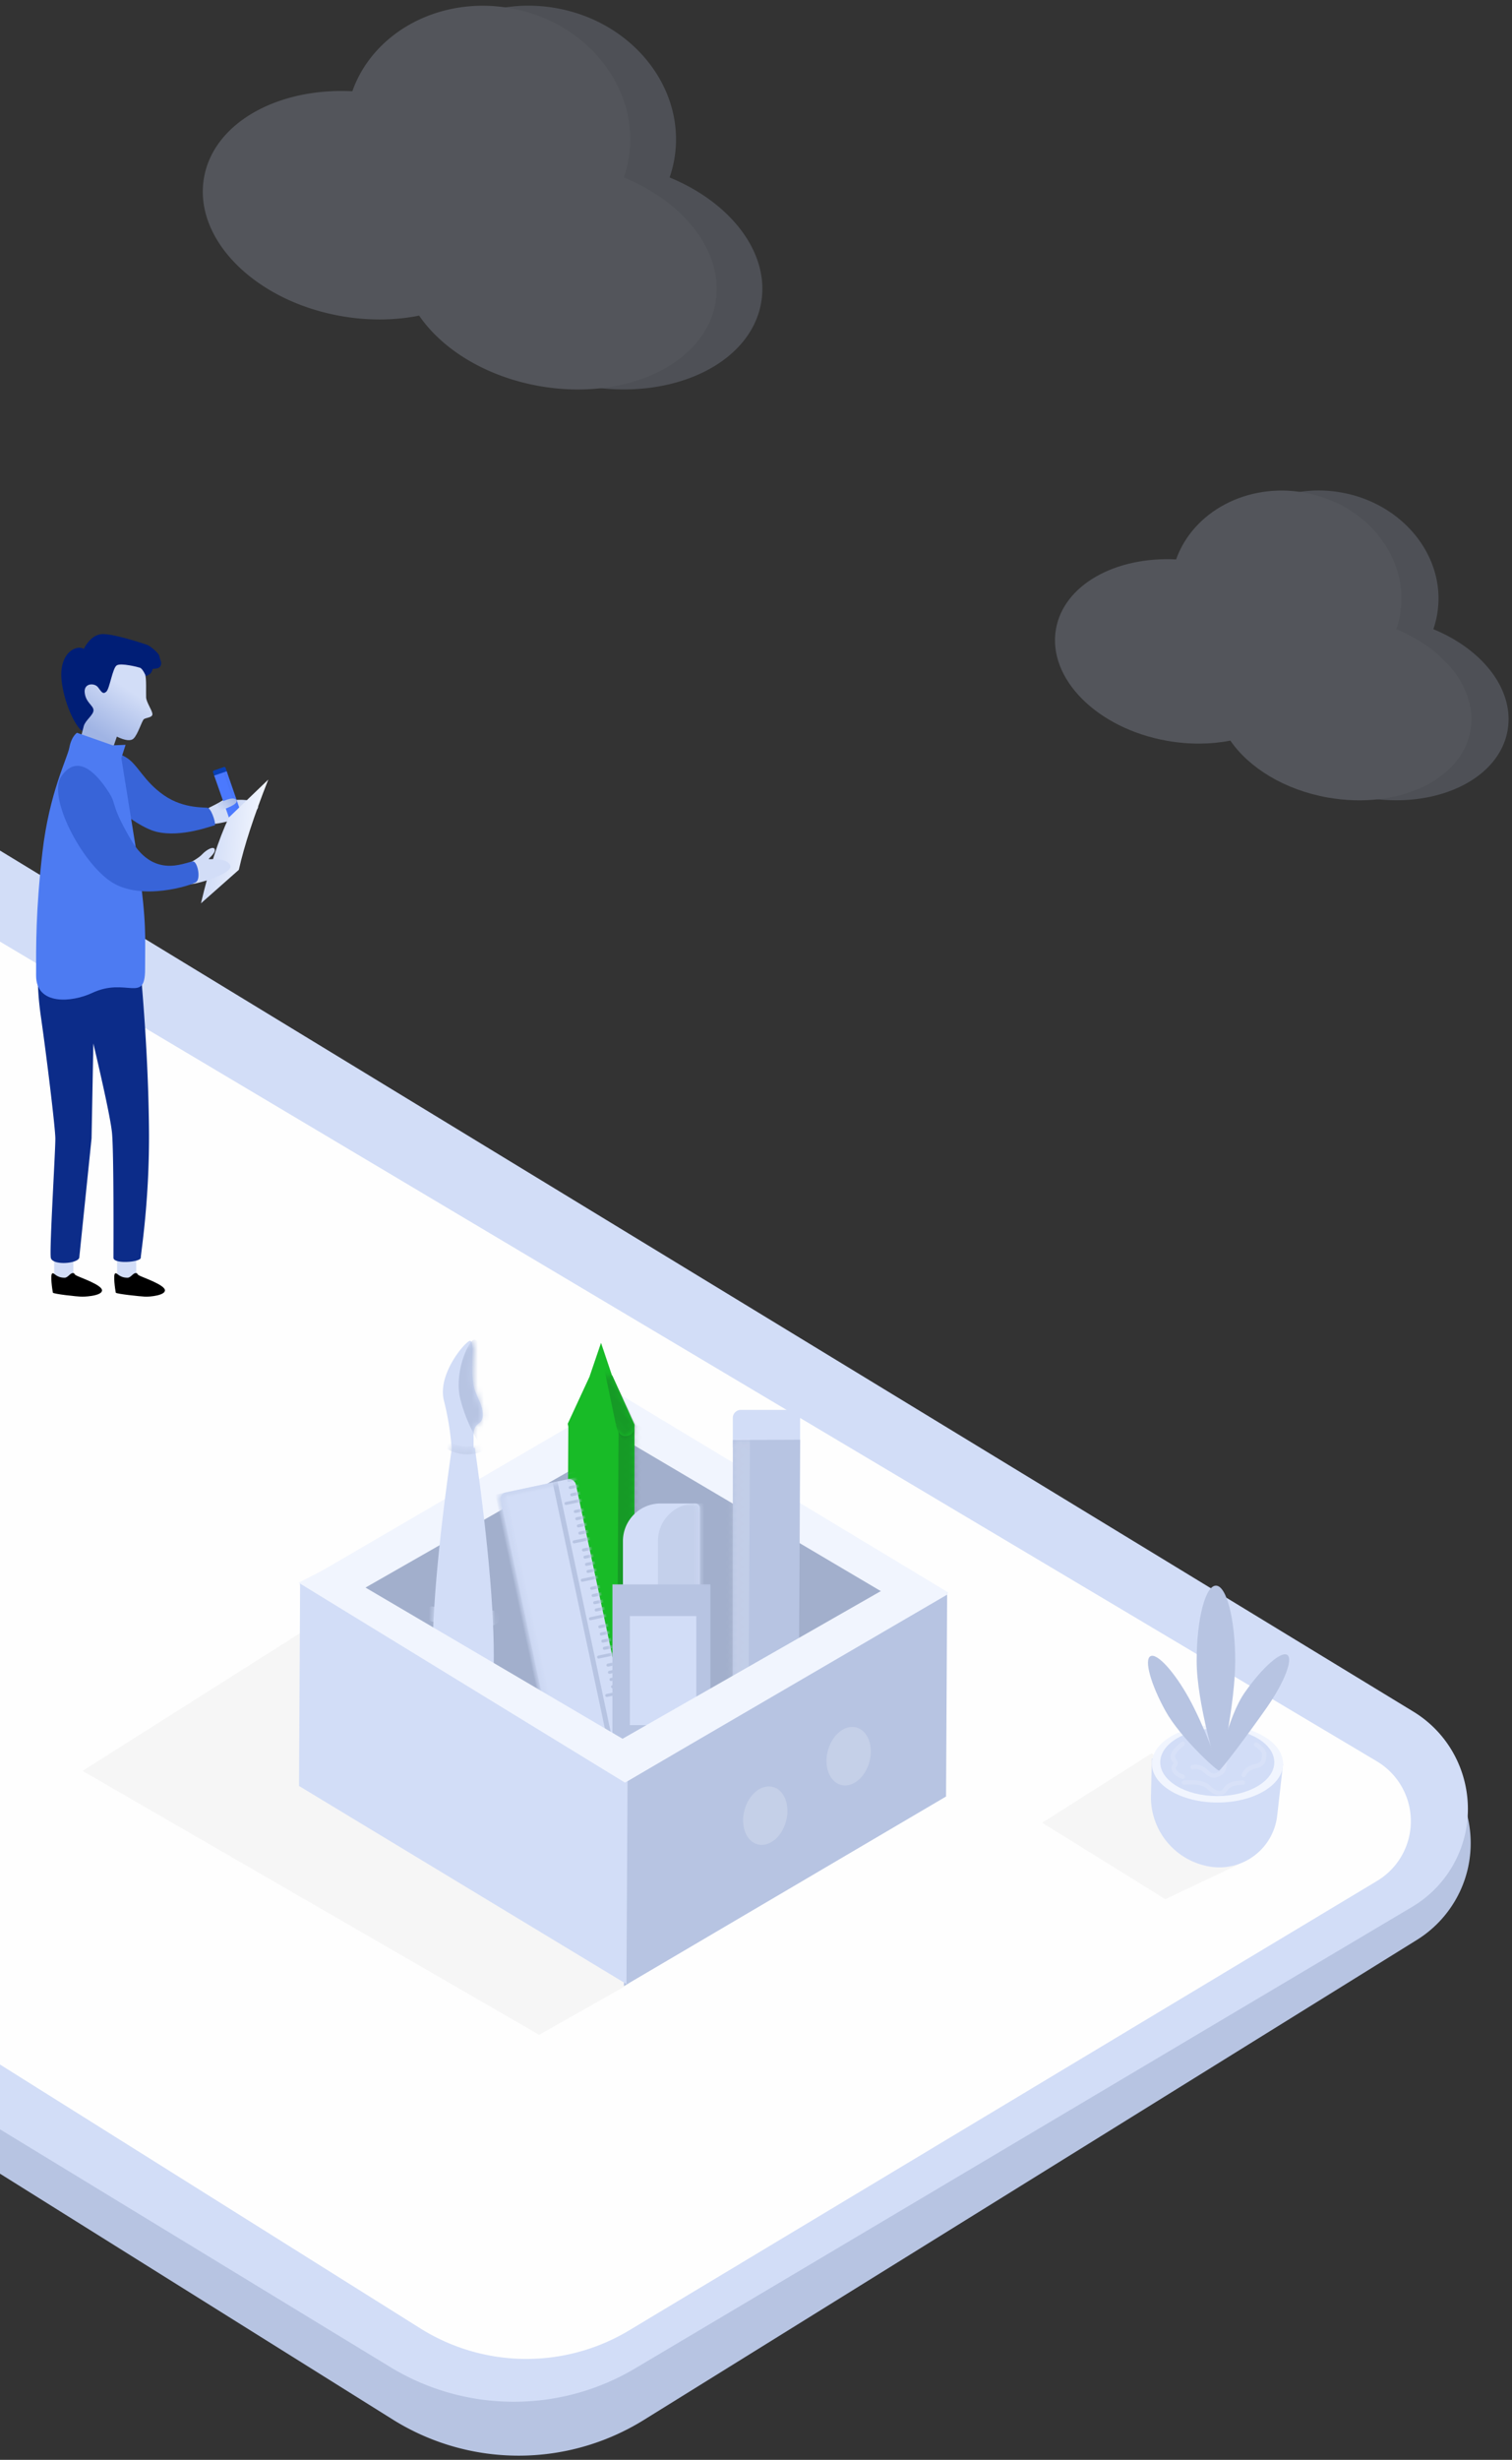 <svg xmlns="http://www.w3.org/2000/svg" xmlns:xlink="http://www.w3.org/1999/xlink" width="251" height="408"><rect width="100%" height="100%" fill="#333333" stroke="none"/><style><![CDATA[.B{fill:#d3def8}.C{fill:#fff}.D{opacity:.2}.E{fill:#b8c5e3}.F{fill:#0e1823}.G{fill:#f2f6ff}.H{fill:#18bc27}.I{mask:url(#Y)}.J{stroke-linecap:round}.K{stroke-linejoin:round}]]></style><defs><path id="A" d="M5.918.003L.003 5.85l1.562 1.546L7.418 1.56z"/><path id="B" d="M5.902.913c-.13.198-.134.38-.013.548s.308.18.56.036c-.128.213-.123.393.016.54s.32.152.543.014c-.165.228-.174.396-.03.504s.295.08.45-.082L8.046.83 7.54.313l-1.637.6z"/><linearGradient id="C" x1="0%" y1="17.361%" y2="78.858%"><stop offset="0%" stop-color="#a1b5e5"/><stop offset="100%" stop-color="#d3def8"/></linearGradient><linearGradient id="D" x1="84.37%" x2="27.774%" y1="62.795%" y2="31.563%"><stop offset="0%" stop-color="#a1b5e5"/><stop offset="100%" stop-color="#d3def8"/></linearGradient><path id="E" d="M2.862 11.05c.207-.21 2.487-2.08 3.316-1.977s2.695 3.016 3.42 3.224.726-.312.933-1.248 1.865-1.664 2.384-.104-.415 2.497-.104 3.225 1.885.93 2.557 1.69l1.26 1.527-4.173 3.755-1.302-1.354c-.968 1.18-1.762 1.665-2.384 1.457-.933-.312-2.487-2.08-2.902-2.185s-1.45.416-1.658-.208.104-2.154-.207-2.913-1.45-2.912-1.45-3.537.103-1.144.3-1.352z"/><linearGradient id="F" x1="17.722%" x2="84.203%" y1="2.548%" y2="87.24%"><stop offset="0%" stop-color="#f2f6ff"/><stop offset="100%" stop-color="#d3def8"/></linearGradient><path id="G" d="M30.083.017L.017 29.757l7.938 7.867 29.753-29.7z"/><path id="H" d="M30 5.7c-.66 1.007-.683 1.935-.066 2.785s1.566.91 2.845.184c-.65 1.085-.623 2.002.083 2.75s1.626.772 2.762.067c-.838 1.163-.888 2.02-.15 2.566s1.5.41 2.283-.42L40.9 5.282l-2.58-2.634L30.002 5.7z"/><rect id="I" width="12.774" height="44.358" rx="1.092"/><path id="J" d="M6.24 0h5.754a.78.78 0 0 1 .78.78v14.98H0V6.24A6.24 6.24 0 0 1 6.24 0z"/><path id="K" d="M30.083.017L.017 29.757l7.938 7.867 29.753-29.7z"/><path id="L" d="M30 5.7c-.66 1.007-.683 1.935-.066 2.785s1.566.91 2.845.184c-.65 1.085-.623 2.002.083 2.75s1.626.772 2.762.067c-.838 1.163-.888 2.02-.15 2.566s1.5.41 2.283-.42L40.9 5.282l-2.58-2.634L30.002 5.7z"/><path id="M" d="M1.727 18.77a45.239 45.239 0 0 0-.872-8.846C-.008 5.623 4.507.743 5.53.28c1.063-.48-.014 3.157.338 7.018.196 2.15 1.4 3.307 1.3 5.276s-1.528.834-1.7 3.343l-.165 3.035-3.564-.18z"/><path id="N" d="M3.4 0c.954.604 2.206.725 3.757.363 4.77 33.6 4.114 50.415-1.968 50.415S-1.49 33.852 3.398 0z"/><path id="O" d="M18.265 45.888c-7.76-3.504-13.087-10.733-13.087-19.08 0-11.782 10.61-21.334 23.695-21.334s23.694 9.552 23.694 21.334a19.41 19.41 0 0 1-.241 3.053c10.756 2.355 18.57 9.45 18.57 17.836 0 10.31-11.8 18.666-26.376 18.666s-26.377-8.357-26.377-18.666a13.39 13.39 0 0 1 .122-1.808z"/><path id="P" d="M44.9 28.005c10.755 2.355 18.57 9.45 18.57 17.835 0 10.3-11.8 18.667-26.377 18.667-8.992 0-16.933-3.184-21.694-8.046-3.782 1.483-8.134 2.327-12.764 2.327-14.567 0-26.376-8.358-26.376-18.667 0-9.194 9.393-16.836 21.76-18.38C-.272 11.48 9.56 3.618 21.435 3.618c13.086 0 23.694 9.55 23.694 21.334a19.41 19.41 0 0 1-.24 3.053z"/><path id="Q" d="M14.663 37.206c-6.3-2.827-10.607-8.66-10.607-15.395C4.056 12.305 12.654 4.6 23.26 4.6s19.206 7.706 19.206 17.212a15.66 15.66 0 0 1-.195 2.463c8.718 1.9 15.052 7.624 15.052 14.4 0 8.318-9.572 15.06-21.38 15.06s-21.38-6.742-21.38-15.06a10.69 10.69 0 0 1 .1-1.458z"/><path id="R" d="M36.244 22.774c8.718 1.9 15.052 7.624 15.052 14.4 0 8.318-9.572 15.06-21.38 15.06-7.288 0-13.725-2.57-17.584-6.49C9.266 46.93 5.74 47.6 1.986 47.6c-11.807 0-21.38-6.743-21.38-15.06 0-7.42 7.615-13.584 17.638-14.83C-.36 9.443 7.6 3.1 17.234 3.1 27.84 3.1 36.44 10.805 36.44 20.3c0 .837-.067 1.66-.195 2.464z"/><path id="S" d="M35.84 6.055L5.772 35.795l7.938 7.867 29.753-29.7z"/><path id="T" d="M35.458 11.605l6.864-10.483-4.5 13.083c-1.587.817-2.58.934-2.977.353s-.193-1.566.612-2.953z"/></defs><g fill="none" fill-rule="evenodd" opacity=".996"><path d="M-46.598 135.362l242.916 125.736 40.09 29.357c8.422 6.167 10.25 17.994 4.082 26.415a18.9 18.9 0 0 1-5.284 4.894l-128.325 79.62a39.42 39.42 0 0 1-41.685-.074L-199.96 235.482c-8.85-5.535-11.537-17.196-6.003-26.046a18.9 18.9 0 0 1 7.01-6.59L-75.52 135.86a31.32 31.32 0 0 1 28.923-.498z" class="E"/><path d="M-44.896 113.75l279.5 170.133c8.916 5.428 11.744 17.055 6.317 25.972a18.9 18.9 0 0 1-6.498 6.426l-129.01 76.565a39.42 39.42 0 0 1-40.615-.227l-275.35-167.6c-8.916-5.427-11.745-17.055-6.318-25.97a18.9 18.9 0 0 1 6.499-6.427l133.198-79.05a31.32 31.32 0 0 1 32.269.18z" class="B"/><path d="M-29.77 138.473l258.332 153.665a11.56 11.56 0 0 1 4.024 15.84 11.556 11.556 0 0 1-3.983 3.999l-124.18 74.56a33.113 33.113 0 0 1-34.64-.336L-176.85 231.5a15.88 15.88 0 0 1-5.014-21.886 15.876 15.876 0 0 1 5.796-5.473l120.165-66.117a26.309 26.309 0 0 1 26.132.439z" class="C"/><path d="M34.64 134.004c1.778-.853 2.93-1.56 3.46-2.122.794-.842 1.016.716 1.116.778s3.112-.296 3.6 1.074-6.75 3.07-7.447 2.903c-.464-.11-.704-1-.72-2.633z" class="B"/><path fill="#083fb5" d="M35.372 128.098l.284.826 2.085-.718-.284-.826a.241.241 0 0 0-.307-.15l-1.63.56a.241.241 0 0 0-.15.307z"/><g transform="matrix(.899 .438 .438 -.899 32.586 134.726)"><g transform="translate(0 .923)"><mask id="U" class="C"><use xlink:href="#A"/></mask><use fill="#4b79ff" xlink:href="#A"/><path d="M7.05 1.2L1.137 7.036l1.56 1.546 5.854-5.836z" mask="url(#U)" class="D F"/></g><path fill="#000" d="M7.52.317l.826-.314-.32.844z"/><mask id="V" class="C"><use xlink:href="#B"/></mask><use fill="#f7e0bc" xlink:href="#B"/><path d="M6.976 2.074l1.35-2.06-.885 2.57c-.312.16-.508.184-.586.07s-.038-.308.12-.58z" mask="url(#V)" class="D F"/></g><path fill="url(#C)" d="M8.808 9.7c-2.273-.75-3.234-1.36-2.885-1.836s1.4-.25 3.147.672L8.808 9.7z" transform="matrix(-1 0 0 1 45.145 124.82)"/><path fill="#3864d9" d="M34.572 134.015c.68.453 1.366 2.885 1.05 2.885s-5.507 2.097-9.702 1.048-13.373-8.915-11.013-12.323c.815-1.178 3.176-1.7 6.03 0 1.945 1.157 2.885 3.933 6.294 6.293s7.056 1.908 7.34 2.097z"/><g transform="matrix(-.946 -.326 -.326 .946 32.888 106.107)"><path fill="#001e76" d="M7.55 9.224c-.78-.336-1.324-.664-1.632-.984-.463-.48-.362-.896-.36-1.128s-.937-.264-1.067-.92.392-.962.683-1.5S7.268 3.57 7.688 3.56s6.386.044 7.88.838c.995.53 1.62 1.604 1.876 3.223.378-.1.8-.004 1.266.322.698.488 1.665 1.822 1.06 4.3s-3.513 6.62-5.985 8.116c-1.647.998-3.726-2.717-6.236-11.145z"/><use fill="url(#D)" transform="rotate(44 9.589 15.18)" xlink:href="#E"/></g><path fill="url(#F)" d="M8.457 53.074c.7-5.943.874-10.925.524-14.945l-4.007-8.155c.175 6.467 0 11.71-.525 15.732l4.008 7.368z" transform="matrix(-.94 -.342 -.342 .94 59.462 102.831)"/><path d="M30.077 143.843c1.778-.852 2.93-1.56 3.46-2.12.794-.844 1.97-1.447 2.114-.822s-1.098 1.537-1 1.6 3.113-.296 3.59 1.074-6 3.224-6.705 3.056c-.464-.11-.95-1.04-1.46-2.787zm-17.902 63.245h-3.18v5.432h3.18z" class="B"/><path fill="#000" d="M12.08 211.162c.45 0 0 .1.677.44s4.063 1.494 4.176 2.372-2.373 1.097-3.275 1.097-4.84-.458-4.88-.666c-.113-.548-.452-2.962-.113-3.182s.593.707 2.06.707c.552 0 .904-.768 1.356-.768z"/><path d="M22.62 207.088h-3.18v5.432h3.18z" class="B"/><path fill="#000" d="M22.522 211.162c.452 0 0 .1.678.44s4.063 1.494 4.176 2.372-2.47 1.133-3.275 1.097-4.84-.458-4.882-.666c-.113-.548-.45-2.962-.113-3.182s.594.707 2.062.707c.55 0 .903-.768 1.354-.768z"/><path fill="#0c2c8a" d="M23.37 161.284c.83 9.357 1.283 18 1.36 25.96.117 11.926-1.36 20.634-1.36 21.37s-4.538 1.106-4.538 0 .087-17.8-.253-20.85c-.227-2.026-1.254-6.92-3.083-14.683L15.2 188.81l-2.042 19.805c-.3 1.01-4.475 1.305-4.724 0s.782-17.926.754-19.805-1.435-13.453-2.4-20.185a51.946 51.946 0 0 1-.525-6.293l17.115-1.05z"/><path fill="#4d7bf3" d="M18.727 123.63l2.122-.095-.707 2.19 2.893 17.943c1.31 9.7 1.05 11.324 1.05 17.093s-3.115 1.268-8.785 3.933c-3.37 1.584-9.308 2.097-9.308-2.884s-.077-10.644 1.05-20.452 4.126-15.563 4.457-17.305c.22-1.162.645-2 1.27-2.515l5.96 2.093z"/><path fill="#3864d9" d="M18.054 131.393c1.402 2.18.2 1.916 3.67 7.866 4.15 7.14 9.807 3.218 10.488 3.67s1.104 2.87.317 3.395-8.97 3.16-13.95.014-10.75-14.16-8.4-17.568 5.243-1.455 7.866 2.622z"/><path fill="#f7f7f7" d="M52.896 268.924L13.7 293.73l75.8 43.774 14.987-8.463z"/><g transform="translate(34.162 215.968)"><path fill="#a3b0cd" d="M24.2 47.12l45.825-25.973 44.097 27.14L69.17 74.26z"/><path fill="#09bfff" d="M69.25 22.898h1.16v36.77h-1.16z"/><path d="M69.498 22.8L21.305 50.33l-5.855-3.527L69.103 15.53l54.177 32.65-5.446 3.174z" class="G"/><path fill="#0c2c8a" d="M65.794 95.78v-4.928H78.21v4.927a1.34 1.34 0 0 1-1.341 1.342h-9.734a1.34 1.34 0 0 1-1.342-1.342z"/><g transform="rotate(315 62.53 -23.367)"><g transform="translate(0 5.751)"><mask id="W" class="C"><use xlink:href="#G"/></mask><use xlink:href="#G" class="H"/><use xlink:href="#S" mask="url(#W)" class="D F"/></g><path d="M38.22 2.665L43.405.118 40.8 5.366z" class="H"/><mask id="X" class="C"><use xlink:href="#H"/></mask><use xlink:href="#H" class="H"/><use xlink:href="#T" mask="url(#X)" class="D F"/></g><g transform="rotate(168 31.402 39.97)"><mask id="Y" class="C"><use xlink:href="#I"/></mask><use xlink:href="#I" class="B"/><path d="M2.884 0h11.683a1.09 1.09 0 0 1 1.092 1.092v42.174c0 .603-.5 1.092-1.092 1.092H2.884V0z" class="E I"/><path d="M3.71 0H15.4a1.09 1.09 0 0 1 1.092 1.092v42.174c0 .603-.5 1.092-1.092 1.092H3.71V0z" class="B I"/><path stroke="#b8c5e3" stroke-width=".5" d="M-.412 1.424h2.678m-2.678 1.22H1.03m-1.442 1.22H1.03m-1.442 1.22H1.03m-1.442 1.22H1.03M-.412 7.936h2.678m-2.678 1.22H1.03m-1.442 1.22H1.03m-1.442 1.22H1.03m-1.442 1.22H1.03m-1.442 1.628h2.678m-2.678 1.22H1.03m-1.442 1.22H1.03M-.412 18.1H1.03m-1.442 1.22H1.03m-1.442 1.628h2.678m-2.678 1.22H1.03M-.412 23.4H1.03m-1.442 1.22H1.03m-1.442 1.22H1.03m-1.442 1.63h2.678M-.412 28.7H1.03M-.412 29.9H1.03m-1.442 1.222H1.03m-1.442 1.22H1.03M-.412 33.98h2.678M-.412 35.2H1.03m-1.442 1.22H1.03m-1.442 1.22H1.03m-1.442 1.22H1.03m-1.442 1.628h2.678m-2.678 1.22H1.03m-1.442 1.22H1.03m-1.442 1.22H1.03m-1.442 1.22H1.03" class="I J K"/></g><g transform="translate(69.249 33.404)"><mask id="Z" class="C"><use xlink:href="#J"/></mask><use xlink:href="#J" class="B"/><path fill="#c5d1ec" d="M12.046 0H17.8a.78.78 0 0 1 .78.78v14.98H5.806V6.24A6.24 6.24 0 0 1 12.046 0z" mask="url(#Z)"/></g><path d="M67.507 46.828h16.258v28.015H67.507z" class="E"/><path d="M70.4 52.08h11.032v18.094H70.4zm28.26-32.855v4.927H87.486v-4.927c0-.74.6-1.342 1.342-1.342h8.5a1.34 1.34 0 0 1 1.341 1.342z" class="B"/><g transform="rotate(135 51.972 49.601)"><g transform="translate(0 5.751)"><mask id="a" class="C"><use xlink:href="#K"/></mask><use xlink:href="#K" class="E"/><use xlink:href="#S" mask="url(#a)" class="D G"/></g><path fill="#000" d="M38.22 2.665L43.405.118 40.8 5.366z"/><mask id="b" class="C"><use xlink:href="#L"/></mask><use fill="#f7e0bc" xlink:href="#L"/><use xlink:href="#T" mask="url(#b)" class="D F"/></g><g transform="translate(38.66 6.277)"><mask id="c" class="C"><use xlink:href="#M"/></mask><use transform="rotate(357 3.955 9.594)" xlink:href="#M" class="B"/><path d="M7.382 18.224C5.59 15.49 4.33 12.705 3.606 9.87 2.518 5.62 4.762.517 5.758.001c1.035-.536 2.16 3.147 2.714 6.986.308 2.137 1.56 3.23 1.564 5.2s.96.475.92 2.99c-.028 1.677-.03 2.69-.006 3.04l-3.57.007z" mask="url(#c)" class="E"/></g><g transform="translate(37.508 23.786)"><mask id="d" class="C"><use xlink:href="#N"/></mask><use xlink:href="#N" class="B"/><path stroke="#c5d1ec" stroke-width="1.31" d="M2.504-.18C4.294.922 6.202 1.1 8.23.385" mask="url(#d)" class="J K"/><path fill-rule="nonzero" d="M-.294 29.117a1.227 1.227 0 0 1-.88-1.487 1.21 1.21 0 0 1 1.468-.891c4.44 1.125 7.575 1.338 9.32.714a1.207 1.207 0 0 1 1.545.747 1.23 1.23 0 0 1-.738 1.564c-2.3.826-5.85.586-10.715-.647z" mask="url(#d)" class="B"/></g><path d="M123.068 48.243l-.182 33.766-53.472 31.443.182-33.765z" class="E"/><path d="M70.015 79.347l-.182 33.766L15.476 80.26l.182-33.765z" class="B"/><path d="M69.185 72.43L117.38 44.9l5.854 3.53L69.58 79.702 15.406 46.54l5.218-2.647z" class="G"/><g class="C"><ellipse cx="92.877" cy="85.185" rx="3.572" ry="4.932" transform="rotate(15 92.877 85.185)" class="D"/><ellipse cx="106.719" cy="75.322" rx="3.572" ry="4.932" transform="rotate(15 106.72 75.322)" class="D"/></g></g><g transform="translate(58 -3)" class="D"><use transform="rotate(10 38.037 35.918)" xlink:href="#O" class="E"/><use transform="rotate(10 19.854 34.063)" xlink:href="#P" class="B"/></g><g transform="translate(195 78)" class="D"><use transform="rotate(10 30.69 29.162)" xlink:href="#Q" class="E"/><use transform="rotate(10 15.951 27.661)" xlink:href="#R" class="B"/></g><path fill="#f7f7f7" d="M191.222 290.778L173 302.333 193.444 315l12.223-5.778z"/><path d="M213 292.556l-.98 8.596c-.3 2.63-1.666 5.025-3.78 6.622s-4.788 2.258-7.4 1.828a11.67 11.67 0 0 1-9.773-11.809l.155-6.126 21.778.89z" class="B"/><ellipse cx="202.111" cy="292.544" rx="10.889" ry="6.432" class="G"/><ellipse cx="202.074" cy="292.298" rx="9.467" ry="5.609" class="B"/><path stroke="#fff" stroke-opacity=".134" stroke-width=".72" d="M196.34 289.227c-1.466 1.157-1.955 2.047-1.466 2.67.733.936-.267.802 0 1.603.178.534.667.935 1.467 1.202m10.13-.264c.316-.796.942-1.283 1.877-1.462 1.403-.268 1.484-1.027 1.537-1.87.035-.562-.42-1.144-1.362-1.745m-10.536 3.746c.837-.183 1.6.063 2.26.738 1.007 1.013 1.682.656 2.4.23.486-.285.714-.987.685-2.106m-6.788 3.7c2.035-.18 3.388.07 4.06.744 1.006 1.013 2.163 1.478 2.83.367.444-.74 1.407-1.11 2.888-1.11" class="J K"/><g class="E"><path d="M202.333 293.667c.303 0 2.72-11.254 2.72-18.16S203.62 263 201.852 263s-3.2 5.6-3.2 12.506 3.38 18.16 3.68 18.16z"/><path d="M202.324 293.67c.247.173 5.044-6.268 7.943-10.41s4.438-8.066 3.435-8.768-4.165 2.086-7.064 6.227-4.56 12.778-4.314 12.95z"/><path d="M202.34 293.638c.253-.14-2.536-7.588-4.987-12s-5.305-7.524-6.375-6.93.05 4.658 2.5 9.08 8.6 10 8.863 9.86z"/></g></g></svg>